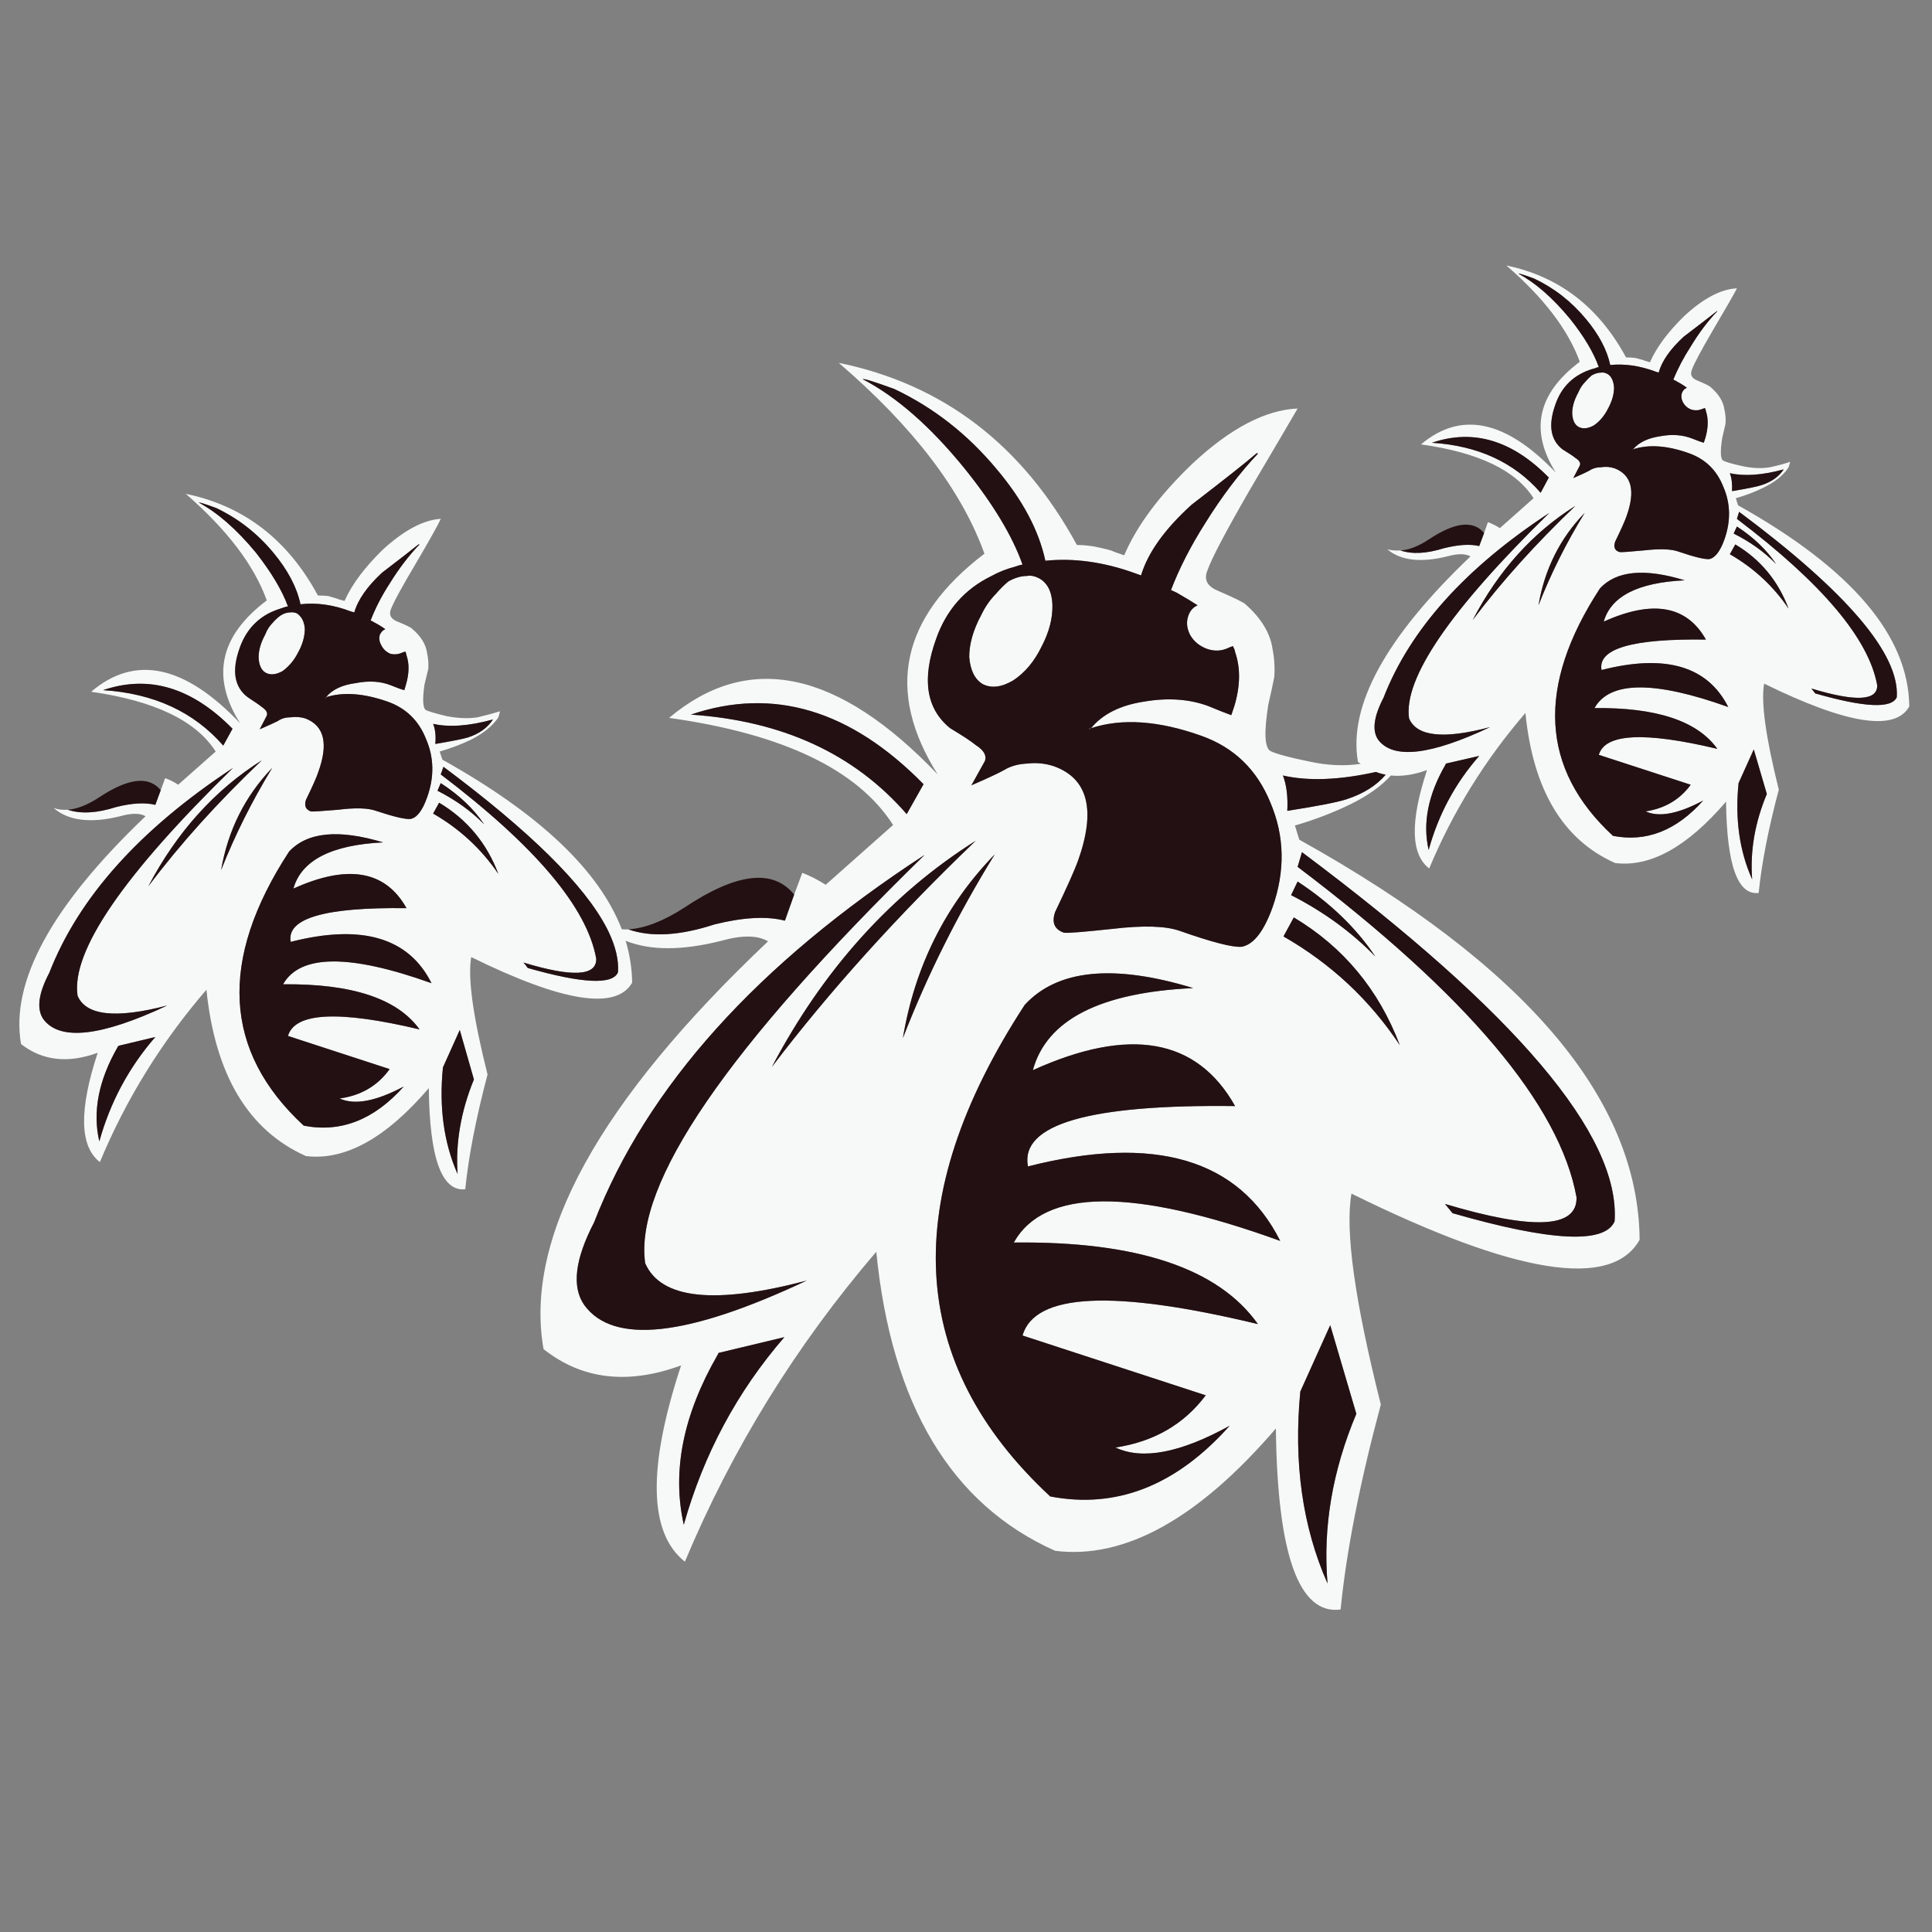<?xml version="1.0" encoding="utf-8"?>
<!-- Generator: Adobe Illustrator 16.0.0, SVG Export Plug-In . SVG Version: 6.00 Build 0)  -->
<!DOCTYPE svg PUBLIC "-//W3C//DTD SVG 1.1//EN" "http://www.w3.org/Graphics/SVG/1.1/DTD/svg11.dtd">
<svg version="1.1" id="Layer_1" xmlns="http://www.w3.org/2000/svg" xmlns:xlink="http://www.w3.org/1999/xlink" x="0px" y="0px"
	 width="300px" height="300px" viewBox="0 0 300 300" enable-background="new 0 0 300 300" xml:space="preserve">
<rect x="0" y="0" width="300" height="300" fill="#808080" stroke="none"/>
<g>
	<path fill-rule="evenodd" clip-rule="evenodd" fill="#F7F9F8" d="M140.792,126.414l2.617-4.643
		c-11.313-11.538-23.359-15.141-36.135-10.806C121.515,111.921,132.686,117.071,140.792,126.414z M138.85,60.394
		c-3.095-1.126-4.728-1.632-4.897-1.52c5.292,2.758,10.581,7.402,15.873,13.93c4.39,5.459,7.372,10.413,8.949,14.858
		c-0.339,0.058-0.732,0.17-1.183,0.338c-1.295,0.338-2.505,0.816-3.629,1.437c-4.166,2.025-7.037,5.29-8.613,9.793
		c-2.251,6.248-1.519,10.863,2.196,13.846c1.969,1.181,3.292,2.053,3.967,2.617c1.238,0.788,1.717,1.604,1.435,2.449l-2.11,3.799
		c2.59-1.126,4.279-1.914,5.065-2.364c1.014-0.619,2.225-0.957,3.631-1.013c1.406-0.17,2.787-0.028,4.137,0.422
		c5.29,1.913,6.528,6.81,3.716,14.688c-0.508,1.408-1.688,4.053-3.547,7.937c-0.563,1.632-0.112,2.703,1.351,3.209
		c0.338,0.112,2.87-0.084,7.598-0.592c4.785-0.562,8.274-0.45,10.47,0.338c4.953,1.744,8.132,2.561,9.54,2.448
		c1.857-0.338,3.461-2.393,4.812-6.164c1.971-5.628,1.858-11.031-0.338-16.209c-2.082-5.122-5.655-8.583-10.721-10.385
		c-6.643-2.363-12.354-2.757-17.14-1.181c1.803-2.197,4.56-3.575,8.274-4.137c3.659-0.62,6.95-0.394,9.877,0.674
		c1.633,0.676,2.843,1.154,3.631,1.436l0.507-1.52c0.9-3.095,0.928-5.854,0.084-8.273c0-0.17-0.112-0.48-0.337-0.93
		c-0.338,0.114-0.619,0.226-0.844,0.338c-1.015,0.45-2.083,0.478-3.209,0.084c-1.183-0.45-2.055-1.181-2.617-2.195
		c-0.506-1.012-0.592-1.999-0.254-2.955c0.282-0.789,0.761-1.323,1.437-1.604c-0.676-0.45-1.746-1.097-3.209-1.941
		c-0.338-0.17-0.647-0.31-0.928-0.422c1.294-3.377,3.066-6.838,5.317-10.385c2.591-4.165,5.319-7.767,8.19-10.806l-0.17-0.085
		c-1.631,1.408-5.008,4.081-10.131,8.021c-4.164,3.771-6.782,7.43-7.851,10.975c-0.338-0.112-0.648-0.224-0.929-0.336
		c-4.841-1.746-9.484-2.393-13.93-1.942c-1.015-4.728-3.547-9.483-7.599-14.268C150.219,67.4,144.928,63.265,138.85,60.394z
		 M92.248,189.817c-2.983,5.741-3.491,10.019-1.52,12.833c4.503,6.19,16.013,4.924,34.53-3.799
		c-14.296,3.771-22.655,2.871-25.075-2.703c-1.745-12.325,12.721-33.46,43.395-63.403
		C117.575,149.687,100.464,168.711,92.248,189.817z M97.565,144.313c3.547,1.238,7.993,0.984,13.34-0.76
		c4.502-1.126,8.161-1.322,10.976-0.592l1.435-4.052l1.266-3.377c1.183,0.45,2.393,1.068,3.631,1.857l10.469-9.287
		c-5.516-8.61-17.111-14.154-34.784-16.631c12.326-10.357,26.228-7.43,41.707,8.78c-8.161-12.946-5.742-24.371,7.26-34.278
		c-3.545-9.849-11.087-19.726-22.625-29.633c16.209,3.321,28.535,12.748,36.978,28.283c0.844,0,1.772,0.084,2.786,0.254
		c1.857,0.394,2.813,0.646,2.871,0.76l1.688,0.59c1.969-4.615,5.516-9.371,10.638-14.268c5.854-5.46,11.285-8.301,16.293-8.527
		c-0.845,1.462-3.291,5.628-7.345,12.496c-3.771,6.528-5.994,10.75-6.67,12.664c-0.563,1.406-0.028,2.447,1.604,3.123
		c2.589,1.126,4.025,1.829,4.306,2.11c2.477,2.195,3.883,4.531,4.221,7.008c0.282,1.462,0.366,2.897,0.254,4.305
		c-0.169,0.9-0.478,2.335-0.928,4.305c-0.677,4.277-0.564,6.67,0.336,7.176c0.902,0.45,2.871,0.984,5.91,1.604
		c2.903,0.645,5.604,0.771,8.106,0.379c-0.147-0.089-0.287-0.188-0.423-0.295c-1.52-8.725,4.306-19.362,17.476-31.914
		c-0.788-0.45-1.998-0.45-3.631,0c-4.107,1.014-7.204,0.648-9.287-1.096c0.62,0.168,1.295,0.224,2.027,0.168
		c1.8,0.62,4.053,0.506,6.754-0.338c2.252-0.563,4.081-0.674,5.487-0.336l0.76-2.026l0.591-1.688
		c0.62,0.224,1.238,0.534,1.858,0.928l5.233-4.644c-2.757-4.333-8.582-7.12-17.476-8.358c6.19-5.234,13.171-3.771,20.937,4.391
		c-4.107-6.53-2.869-12.27,3.716-17.223c-1.801-4.954-5.601-9.935-11.397-14.944c8.162,1.688,14.352,6.446,18.573,14.268
		c0.45,0,0.929,0.028,1.437,0.084c0.9,0.226,1.378,0.366,1.435,0.422l0.844,0.254c1.013-2.307,2.787-4.699,5.319-7.176
		c2.983-2.758,5.712-4.193,8.188-4.305c-0.394,0.788-1.604,2.899-3.631,6.332c-1.912,3.265-3.039,5.375-3.377,6.332
		c-0.28,0.732-0.027,1.266,0.761,1.604c1.351,0.563,2.082,0.929,2.194,1.097c1.238,1.07,1.942,2.223,2.11,3.461
		c0.17,0.732,0.227,1.464,0.17,2.197c-0.111,0.45-0.281,1.181-0.506,2.194c-0.338,2.139-0.282,3.321,0.168,3.545
		c0.45,0.226,1.435,0.506,2.955,0.844c1.576,0.338,3.011,0.394,4.306,0.17c1.294-0.282,2.336-0.564,3.124-0.844l-0.254,0.844
		c-0.731,1.181-1.998,2.223-3.799,3.123c-1.351,0.676-2.814,1.238-4.39,1.688l0.337,1.098c17.617,9.849,26.481,20.262,26.594,31.237
		c-2.194,3.939-9.709,2.757-22.541-3.547c-0.506,2.871,0.254,8.359,2.279,16.463c-1.631,6.135-2.674,11.481-3.123,16.041
		c-3.266,0.394-4.954-4.333-5.066-14.182c-6.021,7.034-11.763,10.215-17.223,9.539c-8.104-3.602-12.748-11.37-13.931-23.301
		c-6.304,7.316-11.285,15.365-14.942,24.146c-2.871-2.195-2.982-7.289-0.338-15.281c-1.998,0.729-3.87,1.011-5.614,0.844
		c-1.448,1.611-3.488,3.074-6.121,4.389c-2.757,1.353-5.684,2.477-8.78,3.377l0.676,2.196c35.064,19.53,52.682,40.242,52.85,62.137
		c-4.39,7.767-19.306,5.376-44.745-7.176c-1.013,5.739,0.506,16.659,4.56,32.756c-3.266,12.157-5.348,22.767-6.248,31.829
		c-6.473,0.845-9.821-8.526-10.047-28.114c-12.044,14.015-23.47,20.347-34.276,18.996c-16.153-7.204-25.412-22.683-27.776-46.435
		c-12.494,14.578-22.401,30.619-29.717,48.123c-5.628-4.446-5.826-14.604-0.59-30.478c-8.274,3.039-15.395,2.194-21.36-2.533
		c-3.039-17.335,8.583-38.441,34.868-63.319c-1.632-0.956-4.053-0.984-7.262-0.084c-6.08,1.54-11.033,1.54-14.858,0
		c0.645,2.146,0.982,4.312,1.014,6.5c-2.477,4.333-10.807,3.011-24.991-3.968c-0.563,3.207,0.282,9.287,2.533,18.235
		c-1.801,6.811-2.955,12.748-3.461,17.813c-3.657,0.395-5.543-4.839-5.656-15.702c-6.642,7.766-13.002,11.285-19.08,10.553
		c-8.951-3.995-14.1-12.607-15.451-25.834c-6.98,8.104-12.496,17.025-16.547,26.763c-3.153-2.421-3.265-8.077-0.338-16.97
		c-4.615,1.688-8.583,1.238-11.903-1.351c-1.689-9.681,4.755-21.472,19.333-35.374c-0.844-0.506-2.168-0.506-3.969,0
		c-4.56,1.126-7.993,0.704-10.299-1.267c0.674,0.226,1.406,0.31,2.195,0.254c2.026,0.674,4.531,0.534,7.514-0.422
		c2.477-0.62,4.501-0.732,6.078-0.338l0.844-2.28l0.676-1.857c0.674,0.226,1.351,0.563,2.026,1.013l5.824-5.15
		c-3.039-4.783-9.483-7.878-19.332-9.287c6.81-5.798,14.521-4.165,23.131,4.897c-4.558-7.204-3.179-13.564,4.137-19.08
		c-1.969-5.459-6.162-10.975-12.58-16.549c9.007,1.858,15.845,7.12,20.516,15.789c0.506,0,1.041,0.028,1.604,0.084
		c1.012,0.282,1.547,0.45,1.604,0.506l0.928,0.254c1.125-2.533,3.095-5.177,5.91-7.936c3.321-3.039,6.332-4.644,9.033-4.812
		c-0.394,0.9-1.717,3.263-3.967,7.09c-2.139,3.603-3.405,5.938-3.799,7.008c-0.282,0.788,0,1.378,0.844,1.773
		c1.519,0.62,2.335,1.014,2.449,1.182c1.406,1.182,2.195,2.477,2.363,3.883c0.17,0.788,0.226,1.576,0.17,2.364
		c-0.114,0.506-0.31,1.323-0.592,2.449c-0.338,2.363-0.252,3.686,0.254,3.967c0.506,0.226,1.576,0.535,3.207,0.929
		c1.802,0.338,3.405,0.394,4.813,0.169c1.407-0.338,2.561-0.648,3.461-0.93l-0.254,0.93c-0.844,1.294-2.251,2.447-4.221,3.461
		c-1.519,0.732-3.151,1.351-4.896,1.856l0.422,1.267c15.023,8.381,24.31,17.162,27.86,26.342
		C96.878,144.326,97.216,144.326,97.565,144.313z M239.232,76.519l1.267-2.365c-5.686-5.796-11.736-7.598-18.152-5.402
		C229.495,69.202,235.123,71.791,239.232,76.519z M34.668,115.776l1.437-2.617c-6.304-6.416-13.002-8.415-20.094-5.994
		C23.891,107.672,30.109,110.542,34.668,115.776z M162.489,90.787c0.563,0.732,0.872,1.773,0.928,3.123
		c0.057,2.083-0.506,4.25-1.688,6.502c-1.124,2.307-2.589,4.051-4.389,5.234c-1.801,1.07-3.377,1.266-4.729,0.59
		c-1.238-0.73-1.942-2.139-2.11-4.221c0-2.025,0.618-4.193,1.856-6.5c0.619-1.294,1.379-2.393,2.279-3.293
		c0.62-0.732,1.267-1.378,1.942-1.94c1.013-0.564,1.971-0.844,2.871-0.844c0.563-0.114,1.183,0,1.856,0.336
		C161.757,89.999,162.151,90.336,162.489,90.787z M214.833,108.346c-1.521,2.927-1.801,5.094-0.845,6.502
		c2.308,3.095,8.104,2.449,17.392-1.942c-7.204,1.914-11.397,1.464-12.58-1.351c-0.9-6.192,6.36-16.829,21.783-31.914
		C227.524,88.198,218.942,97.765,214.833,108.346z M213.65,119.871c-5.695,1.262-10.507,1.445-14.437,0.549
		c0.563,1.462,0.788,3.293,0.677,5.488c4.671-0.732,7.71-1.323,9.116-1.773c2.663-0.855,4.717-2.137,6.164-3.842
		C214.648,120.199,214.142,120.057,213.65,119.871z M65.146,84.539h-0.168c-0.9,0.732-2.787,2.195-5.656,4.39
		c-2.309,2.138-3.743,4.193-4.307,6.164c-0.224-0.056-0.422-0.112-0.59-0.168c-2.645-1.014-5.233-1.38-7.766-1.098
		c-0.564-2.645-1.971-5.319-4.222-8.021c-2.477-2.983-5.432-5.291-8.864-6.922c-1.689-0.62-2.591-0.902-2.703-0.844
		c2.927,1.575,5.881,4.164,8.864,7.766c2.421,3.095,4.082,5.882,4.981,8.359c-0.168,0-0.394,0.056-0.676,0.168
		c-0.73,0.226-1.407,0.478-2.025,0.76c-2.309,1.126-3.913,2.983-4.813,5.572c-1.238,3.489-0.816,6.022,1.267,7.598
		c1.126,0.732,1.858,1.238,2.195,1.521c0.676,0.45,0.93,0.9,0.76,1.35l-1.097,2.111c1.406-0.618,2.335-1.041,2.785-1.267
		c0.564-0.394,1.21-0.59,1.942-0.59c0.844-0.114,1.632-0.058,2.363,0.168c2.927,1.126,3.603,3.883,2.026,8.274
		c-0.224,0.73-0.872,2.195-1.94,4.389c-0.282,0.9-0.028,1.493,0.758,1.773c0.17,0.056,1.576-0.028,4.221-0.252
		c2.703-0.338,4.671-0.282,5.91,0.168c2.703,0.9,4.476,1.322,5.32,1.266c1.012-0.168,1.885-1.294,2.617-3.377
		c1.126-3.151,1.07-6.164-0.168-9.033c-1.126-2.871-3.125-4.813-5.994-5.826c-3.715-1.294-6.896-1.521-9.541-0.676
		c0.956-1.182,2.504-1.913,4.643-2.195c2.027-0.394,3.827-0.282,5.404,0.338c0.957,0.394,1.661,0.646,2.11,0.76l0.252-0.844
		c0.508-1.746,0.536-3.265,0.086-4.559c0-0.112-0.058-0.31-0.17-0.592c-0.168,0.058-0.338,0.114-0.506,0.17
		c-0.618,0.28-1.238,0.338-1.856,0.168c-0.62-0.28-1.07-0.703-1.353-1.267c-0.336-0.562-0.422-1.125-0.252-1.688
		c0.224-0.45,0.506-0.732,0.844-0.844c-0.338-0.28-0.928-0.646-1.772-1.097c-0.17-0.114-0.338-0.198-0.508-0.254
		c0.732-1.914,1.717-3.827,2.955-5.741C61.967,88.254,63.515,86.228,65.146,84.539z M41.254,104.463
		c-0.676-0.394-1.042-1.182-1.098-2.363c0-1.126,0.338-2.309,1.014-3.547c0.28-0.732,0.674-1.351,1.181-1.856
		c0.394-0.45,0.788-0.816,1.182-1.098c0.506-0.338,1.014-0.506,1.521-0.506c0.338-0.056,0.702,0,1.096,0.168
		c0.226,0.17,0.422,0.366,0.592,0.592c0.338,0.45,0.534,1.04,0.59,1.772c0,1.182-0.338,2.393-1.013,3.631
		c-0.62,1.238-1.436,2.223-2.449,2.955C42.859,104.773,41.986,104.857,41.254,104.463z M76.543,111.723
		c-3.713,1.014-6.81,1.239-9.287,0.676c0.338,0.844,0.45,1.885,0.338,3.123c2.645-0.45,4.333-0.787,5.065-1.012
		C74.405,113.948,75.699,113.018,76.543,111.723z M68.439,120.251c14.69,11.144,22.739,20.685,24.145,28.619
		c0.058,2.703-3.713,2.899-11.312,0.592c0.224,0.225,0.45,0.506,0.674,0.844c8.499,2.421,13.17,2.646,14.014,0.674
		c0.13-1.903-0.362-4.013-1.477-6.332c-0.094-0.196-0.193-0.393-0.295-0.59c-3.469-6.66-11.912-14.991-25.328-24.99L68.439,120.251z
		 M67.933,122.784c2.871,1.463,5.292,3.208,7.26,5.234c-1.632-2.42-3.883-4.559-6.754-6.416L67.933,122.784z M67.256,126.33
		c4.109,2.365,7.486,5.488,10.131,9.371c-1.801-4.784-4.868-8.471-9.201-11.06L67.256,126.33z M68.777,165.756
		c-0.618,6.191,0.14,11.707,2.279,16.549c-0.336-4.842,0.508-9.737,2.533-14.69l-2.195-7.683L68.777,165.756z M59.49,130.805
		c-6.922-2.083-11.792-1.604-14.606,1.435c-10.976,16.829-10.215,31.012,2.28,42.551c5.74,1.125,10.919-0.9,15.535-6.079
		c-4.335,2.309-7.656,2.927-9.963,1.858c3.321-0.45,5.91-1.971,7.767-4.56l-15.787-5.149c1.07-3.659,7.88-3.997,20.431-1.015
		c-3.433-4.783-10.496-7.118-21.19-7.006c2.645-4.672,10.329-4.728,23.049-0.17c-3.547-7.091-10.835-9.229-21.867-6.416
		c-0.676-3.658,5.319-5.404,17.983-5.234c-3.265-5.854-9.119-6.866-17.562-3.039C46.798,133.59,51.441,131.199,59.49,130.805z
		 M18.29,162.549c-2.983,5.178-3.939,10.074-2.869,14.69c1.688-6.08,4.586-11.483,8.695-16.211l-5.656,1.351
		C18.348,162.437,18.29,162.492,18.29,162.549z M25.974,156.133c-7.992,2.082-12.636,1.574-13.93-1.521
		c-1.014-6.866,7.035-18.658,24.146-35.375c-14.464,9.513-23.977,20.122-28.537,31.83c-1.688,3.207-1.999,5.6-0.928,7.176
		C9.257,161.676,15.673,160.972,25.974,156.133z M199.298,145.41c7.374,4.221,13.396,9.85,18.067,16.885
		c-3.265-8.611-8.752-15.225-16.463-19.84L199.298,145.41z M213.566,148.534c-2.982-4.447-7.008-8.331-12.073-11.651l-1.013,2.111
		C205.546,141.582,209.907,144.763,213.566,148.534z M201.493,134.604c26.285,19.868,40.722,36.977,43.311,51.33
		c0.112,4.785-6.697,5.122-20.43,1.015c0.336,0.394,0.73,0.872,1.181,1.435c15.254,4.389,23.639,4.812,25.159,1.266
		c0.9-13.34-15.281-32.447-48.545-57.325L201.493,134.604z M159.112,156.047c-19.644,30.169-18.32,55.608,3.967,76.321
		c10.301,1.97,19.588-1.689,27.86-10.976c-7.654,4.221-13.563,5.348-17.729,3.377c5.967-0.9,10.639-3.602,14.016-8.104
		l-28.452-9.287c1.914-6.586,14.1-7.176,36.557-1.772c-6.136-8.668-18.771-12.89-37.907-12.664
		c4.728-8.442,18.518-8.526,41.368-0.254c-6.416-12.72-19.474-16.575-39.174-11.565c-1.238-6.529,9.484-9.653,32.166-9.371
		c-5.91-10.525-16.377-12.384-31.405-5.573c2.139-7.822,10.44-12.072,24.905-12.748
		C172.902,149.659,164.178,150.531,159.112,156.047z M111.58,210.079c-0.056,0.113-0.112,0.226-0.168,0.338
		c-5.348,9.287-7.092,18.067-5.234,26.342c3.095-10.976,8.301-20.685,15.619-29.127L111.58,210.079z M210.611,219.536l-4.053-13.763
		l-4.644,10.301c-1.068,11.088,0.338,21.021,4.222,29.802C205.406,237.153,206.896,228.372,210.611,219.536z M119.854,165.672
		c8.949-11.764,19.502-23.47,31.66-35.121C138.4,138.825,127.847,150.531,119.854,165.672z M140.2,161.198
		c3.771-9.737,8.527-19.25,14.269-28.537C146.814,140.542,142.059,150.053,140.2,161.198z M23.019,137.643
		c4.952-6.586,10.833-13.114,17.644-19.588C33.346,122.67,27.464,129.2,23.019,137.643z M34.331,135.11
		c2.139-5.404,4.785-10.695,7.937-15.873C38.045,123.628,35.401,128.918,34.331,135.11z M266.671,48.32h-0.085
		c-0.844,0.676-2.561,1.999-5.15,3.969c-2.083,1.913-3.378,3.771-3.884,5.572c-0.168-0.056-0.338-0.112-0.506-0.17
		c-2.421-0.9-4.756-1.238-7.008-1.012c-0.507-2.365-1.773-4.756-3.8-7.176c-2.251-2.701-4.924-4.784-8.021-6.248
		c-1.519-0.562-2.335-0.816-2.446-0.76c2.645,1.408,5.317,3.743,8.02,7.008c2.195,2.759,3.686,5.262,4.474,7.514
		c-0.168,0-0.365,0.056-0.59,0.168c-0.676,0.17-1.295,0.395-1.858,0.676c-2.083,1.013-3.518,2.673-4.306,4.981
		c-1.124,3.151-0.76,5.459,1.099,6.922c1.013,0.618,1.688,1.07,2.026,1.351c0.618,0.394,0.845,0.788,0.675,1.182l-1.013,1.942
		c1.294-0.564,2.139-0.958,2.532-1.182c0.507-0.338,1.097-0.506,1.773-0.506c0.731-0.114,1.435-0.058,2.11,0.168
		c2.645,1.013,3.265,3.489,1.856,7.43c-0.225,0.674-0.816,1.997-1.772,3.967c-0.28,0.844-0.056,1.379,0.676,1.604
		c0.168,0.056,1.435-0.028,3.8-0.254c2.42-0.28,4.192-0.224,5.317,0.17c2.477,0.844,4.081,1.238,4.813,1.181
		c0.9-0.168,1.688-1.181,2.362-3.039c1.015-2.871,0.958-5.6-0.168-8.188c-1.013-2.589-2.814-4.333-5.403-5.235
		c-3.321-1.181-6.19-1.378-8.61-0.59c0.899-1.07,2.307-1.745,4.221-2.027c1.801-0.338,3.434-0.224,4.896,0.338
		c0.845,0.338,1.465,0.562,1.858,0.676l0.253-0.76c0.45-1.576,0.479-2.955,0.085-4.137c0-0.112-0.058-0.282-0.17-0.506
		c-0.168,0.056-0.31,0.112-0.422,0.168c-0.563,0.226-1.124,0.254-1.688,0.084c-0.563-0.224-0.984-0.59-1.267-1.096
		c-0.28-0.506-0.338-1.014-0.168-1.521c0.168-0.394,0.422-0.646,0.761-0.76c-0.339-0.28-0.873-0.618-1.604-1.012
		c-0.17-0.112-0.338-0.196-0.507-0.254c0.675-1.688,1.575-3.405,2.701-5.15C263.828,51.669,265.206,49.84,266.671,48.32z
		 M273.509,75.336c1.576-0.506,2.729-1.323,3.461-2.449c-3.321,0.902-6.106,1.098-8.358,0.592c0.282,0.732,0.394,1.661,0.338,2.785
		C271.313,75.871,272.833,75.562,273.509,75.336z M269.203,82.851c2.589,1.294,4.783,2.871,6.584,4.728
		c-1.462-2.195-3.489-4.137-6.078-5.826L269.203,82.851z M269.709,80.572c13.227,10.017,20.488,18.629,21.783,25.834
		c0.056,2.42-3.35,2.588-10.217,0.506c0.17,0.226,0.366,0.479,0.592,0.76c7.654,2.195,11.876,2.391,12.664,0.59
		c0.45-6.698-7.711-16.293-24.483-28.789L269.709,80.572z M248.604,57.861c0.281-0.056,0.59,0,0.928,0.168
		c0.227,0.112,0.422,0.282,0.592,0.506c0.28,0.394,0.45,0.93,0.507,1.604c0,1.07-0.311,2.167-0.929,3.293
		c-0.563,1.126-1.294,1.999-2.196,2.617c-0.9,0.506-1.688,0.592-2.363,0.254c-0.62-0.338-0.956-1.042-1.014-2.11
		c0-1.014,0.31-2.083,0.93-3.209c0.28-0.674,0.646-1.238,1.097-1.688c0.338-0.394,0.676-0.732,1.015-1.012
		C247.675,58.001,248.153,57.861,248.604,57.861z M224.542,118.563c-0.057,0.056-0.084,0.112-0.084,0.168
		c-2.703,4.671-3.575,9.09-2.617,13.254c1.519-5.516,4.136-10.383,7.851-14.604L224.542,118.563z M277.729,94.502
		c-1.632-4.335-4.389-7.656-8.274-9.963l-0.844,1.52C272.326,88.198,275.365,91.011,277.729,94.502z M255.525,125.992
		c2.982-0.45,5.319-1.829,7.008-4.137l-14.269-4.644c0.957-3.319,7.093-3.629,18.406-0.928c-3.097-4.333-9.457-6.444-19.08-6.332
		c2.362-4.221,9.287-4.277,20.769-0.168c-3.209-6.36-9.766-8.274-19.672-5.742c-0.619-3.321,4.785-4.896,16.21-4.728
		c-2.982-5.292-8.274-6.22-15.872-2.787c1.126-3.939,5.319-6.078,12.579-6.416c-6.247-1.913-10.637-1.491-13.17,1.266
		c-9.906,15.197-9.23,28.002,2.025,38.414c5.179,1.014,9.851-0.816,14.016-5.487C260.591,126.386,257.608,126.948,255.525,125.992z
		 M272.326,116.367l-2.362,5.235c-0.564,5.572,0.14,10.553,2.11,14.943c-0.338-4.39,0.422-8.809,2.278-13.254L272.326,116.367z
		 M244.636,78.545c-6.642,4.166-11.961,10.075-15.957,17.729C233.181,90.309,238.5,84.399,244.636,78.545z M246.07,79.642
		c-3.827,3.941-6.22,8.725-7.176,14.353C240.809,89.098,243.199,84.313,246.07,79.642z"/>
	<path fill-rule="evenodd" clip-rule="evenodd" fill="#231012" d="M138.85,60.394c6.078,2.871,11.369,7.006,15.873,12.41
		c4.052,4.785,6.584,9.541,7.599,14.268c4.445-0.45,9.089,0.196,13.93,1.942c0.28,0.112,0.591,0.224,0.929,0.336
		c1.068-3.545,3.687-7.204,7.851-10.975c5.123-3.939,8.5-6.612,10.131-8.021l0.17,0.085c-2.871,3.039-5.6,6.641-8.19,10.806
		c-2.251,3.547-4.023,7.008-5.317,10.385c0.28,0.112,0.59,0.252,0.928,0.422c1.463,0.844,2.533,1.491,3.209,1.941
		c-0.676,0.282-1.154,0.816-1.437,1.604c-0.338,0.956-0.252,1.942,0.254,2.955c0.563,1.014,1.435,1.745,2.617,2.195
		c1.126,0.394,2.194,0.366,3.209-0.084c0.225-0.112,0.506-0.225,0.844-0.338c0.225,0.45,0.337,0.76,0.337,0.93
		c0.844,2.419,0.816,5.178-0.084,8.273l-0.507,1.52c-0.788-0.282-1.998-0.76-3.631-1.436c-2.927-1.068-6.218-1.294-9.877-0.674
		c-3.715,0.562-6.472,1.94-8.274,4.137c4.785-1.577,10.497-1.183,17.14,1.181c5.065,1.802,8.639,5.263,10.721,10.385
		c2.196,5.178,2.309,10.581,0.338,16.209c-1.351,3.771-2.954,5.826-4.812,6.164c-1.408,0.112-4.587-0.704-9.54-2.448
		c-2.195-0.789-5.685-0.9-10.47-0.338c-4.728,0.508-7.26,0.704-7.598,0.592c-1.463-0.506-1.913-1.577-1.351-3.209
		c1.858-3.883,3.039-6.528,3.547-7.937c2.813-7.878,1.574-12.776-3.716-14.688c-1.35-0.45-2.73-0.592-4.137-0.422
		c-1.406,0.056-2.617,0.394-3.631,1.013c-0.786,0.45-2.476,1.238-5.065,2.364l2.11-3.799c0.282-0.844-0.196-1.661-1.435-2.449
		c-0.676-0.564-1.999-1.436-3.967-2.617c-3.715-2.983-4.447-7.599-2.196-13.846c1.576-4.503,4.447-7.768,8.613-9.793
		c1.124-0.62,2.334-1.098,3.629-1.437c0.45-0.168,0.844-0.28,1.183-0.338c-1.577-4.445-4.56-9.399-8.949-14.858
		c-5.292-6.528-10.581-11.172-15.873-13.93C134.123,58.761,135.755,59.268,138.85,60.394z M140.792,126.414
		c-8.106-9.343-19.278-14.492-33.518-15.449c12.776-4.335,24.821-0.732,36.135,10.806L140.792,126.414z M217.45,85.467
		c1.294-0.056,2.758-0.618,4.391-1.688c4.052-2.701,6.922-3.039,8.61-1.012l-0.76,2.026c-1.406-0.338-3.235-0.226-5.487,0.336
		C221.503,85.974,219.25,86.087,217.45,85.467z M239.232,76.519c-4.109-4.728-9.737-7.316-16.886-7.767
		c6.416-2.196,12.467-0.394,18.152,5.402L239.232,76.519z M10.523,125.739c1.462-0.114,3.095-0.76,4.897-1.942
		c4.502-2.983,7.683-3.349,9.539-1.098l-0.844,2.28c-1.576-0.394-3.601-0.282-6.078,0.338
		C15.055,126.273,12.55,126.414,10.523,125.739z M34.668,115.776c-4.559-5.234-10.777-8.104-18.658-8.611
		c7.092-2.42,13.79-0.422,20.094,5.994L34.668,115.776z M97.565,144.313c2.589-0.17,5.488-1.294,8.697-3.377
		c8.104-5.404,13.788-6.08,17.053-2.027l-1.435,4.052c-2.815-0.73-6.474-0.534-10.976,0.592
		C105.558,145.297,101.112,145.551,97.565,144.313z M92.248,189.817c8.217-21.106,25.328-40.13,51.33-57.072
		c-30.674,29.943-45.14,51.078-43.395,63.403c2.42,5.574,10.779,6.474,25.075,2.703c-18.518,8.723-30.027,9.989-34.53,3.799
		C88.757,199.836,89.265,195.559,92.248,189.817z M162.489,90.787c-0.338-0.45-0.732-0.788-1.183-1.014
		c-0.674-0.336-1.294-0.45-1.856-0.336c-0.9,0-1.858,0.28-2.871,0.844c-0.676,0.562-1.322,1.208-1.942,1.94
		c-0.9,0.9-1.66,1.999-2.279,3.293c-1.238,2.307-1.856,4.476-1.856,6.5c0.168,2.083,0.872,3.491,2.11,4.221
		c1.352,0.676,2.928,0.479,4.729-0.59c1.8-1.183,3.265-2.927,4.389-5.234c1.183-2.252,1.745-4.419,1.688-6.502
		C163.361,92.56,163.052,91.519,162.489,90.787z M169.411,113.076c-0.168,0-0.28,0.028-0.336,0.084l0.168,0.084
		C169.243,113.188,169.299,113.131,169.411,113.076z M214.833,108.346c4.109-10.581,12.691-20.148,25.75-28.705
		c-15.423,15.084-22.684,25.722-21.783,31.914c1.183,2.815,5.376,3.265,12.58,1.351c-9.287,4.391-15.084,5.038-17.392,1.942
		C213.032,113.44,213.313,111.273,214.833,108.346z M213.65,119.871c0.491,0.187,0.998,0.328,1.521,0.422
		c-1.447,1.705-3.501,2.986-6.164,3.842c-1.406,0.45-4.445,1.041-9.116,1.773c0.111-2.195-0.114-4.025-0.677-5.488
		C203.144,121.315,207.955,121.132,213.65,119.871z M65.146,84.539c-1.631,1.688-3.179,3.715-4.644,6.078
		c-1.238,1.914-2.223,3.827-2.955,5.741c0.17,0.056,0.338,0.14,0.508,0.254c0.844,0.45,1.435,0.816,1.772,1.097
		c-0.338,0.112-0.62,0.394-0.844,0.844c-0.17,0.564-0.084,1.126,0.252,1.688c0.282,0.564,0.732,0.986,1.353,1.267
		c0.618,0.17,1.238,0.112,1.856-0.168c0.168-0.056,0.338-0.112,0.506-0.17c0.112,0.282,0.17,0.48,0.17,0.592
		c0.45,1.294,0.422,2.813-0.086,4.559l-0.252,0.844c-0.45-0.114-1.154-0.366-2.11-0.76c-1.577-0.62-3.377-0.732-5.404-0.338
		c-2.139,0.282-3.687,1.013-4.643,2.195c2.645-0.844,5.826-0.618,9.541,0.676c2.869,1.012,4.868,2.955,5.994,5.826
		c1.238,2.869,1.294,5.881,0.168,9.033c-0.732,2.083-1.604,3.209-2.617,3.377c-0.844,0.056-2.617-0.366-5.32-1.266
		c-1.238-0.45-3.207-0.506-5.91-0.168c-2.645,0.224-4.051,0.309-4.221,0.252c-0.787-0.28-1.041-0.873-0.758-1.773
		c1.068-2.194,1.716-3.659,1.94-4.389c1.577-4.391,0.9-7.148-2.026-8.274c-0.73-0.226-1.519-0.282-2.363-0.168
		c-0.732,0-1.378,0.196-1.942,0.59c-0.45,0.226-1.379,0.648-2.785,1.267l1.097-2.111c0.169-0.45-0.084-0.9-0.76-1.35
		c-0.336-0.282-1.069-0.789-2.195-1.521c-2.083-1.576-2.505-4.109-1.267-7.598c0.9-2.589,2.505-4.446,4.813-5.572
		c0.618-0.282,1.294-0.534,2.025-0.76c0.282-0.112,0.508-0.168,0.676-0.168c-0.9-2.477-2.561-5.264-4.981-8.359
		c-2.983-3.603-5.938-6.191-8.864-7.766c0.112-0.058,1.014,0.224,2.703,0.844c3.433,1.631,6.388,3.939,8.864,6.922
		c2.251,2.701,3.658,5.375,4.222,8.021c2.533-0.282,5.122,0.084,7.766,1.098c0.168,0.056,0.366,0.112,0.59,0.168
		c0.564-1.971,1.999-4.025,4.307-6.164c2.869-2.195,4.755-3.658,5.656-4.39H65.146z M41.254,104.463
		c0.732,0.395,1.604,0.31,2.617-0.252c1.013-0.732,1.829-1.717,2.449-2.955c0.674-1.238,1.013-2.449,1.013-3.631
		c-0.056-0.732-0.252-1.322-0.59-1.772c-0.17-0.226-0.366-0.422-0.592-0.592c-0.394-0.168-0.758-0.224-1.096-0.168
		c-0.506,0-1.014,0.168-1.521,0.506c-0.394,0.282-0.788,0.648-1.182,1.098c-0.506,0.506-0.9,1.125-1.181,1.856
		c-0.676,1.238-1.014,2.421-1.014,3.547C40.212,103.281,40.578,104.069,41.254,104.463z M50.625,108.262
		c-0.056,0-0.112,0.056-0.168,0.17h0.084L50.625,108.262z M18.29,162.549c0-0.057,0.058-0.112,0.17-0.17l5.656-1.351
		c-4.109,4.728-7.006,10.131-8.695,16.211C14.351,172.623,15.307,167.727,18.29,162.549z M59.49,130.805
		c-8.049,0.394-12.692,2.785-13.931,7.176c8.443-3.827,14.296-2.815,17.562,3.039c-12.664-0.17-18.66,1.576-17.983,5.234
		c11.031-2.813,18.32-0.675,21.867,6.416c-12.72-4.558-20.404-4.502-23.049,0.17c10.695-0.112,17.757,2.223,21.19,7.006
		c-12.55-2.982-19.36-2.645-20.431,1.015l15.787,5.149c-1.857,2.589-4.445,4.109-7.767,4.56c2.307,1.068,5.628,0.45,9.963-1.858
		c-4.615,5.179-9.794,7.204-15.535,6.079c-12.496-11.539-13.256-25.722-2.28-42.551C47.698,129.2,52.568,128.722,59.49,130.805z
		 M68.777,165.756l2.617-5.824l2.195,7.683c-2.025,4.953-2.869,9.849-2.533,14.69C68.917,177.463,68.159,171.947,68.777,165.756z
		 M67.256,126.33l0.93-1.688c4.333,2.589,7.4,6.276,9.201,11.06C74.743,131.817,71.366,128.694,67.256,126.33z M67.933,122.784
		l0.506-1.182c2.871,1.857,5.122,3.996,6.754,6.416C73.224,125.992,70.803,124.247,67.933,122.784z M68.439,120.251l0.422-1.182
		c13.416,9.999,21.858,18.33,25.328,24.99c0.103,0.198,0.201,0.394,0.295,0.59c1.115,2.318,1.607,4.429,1.477,6.332
		c-0.844,1.971-5.516,1.747-14.014-0.674c-0.224-0.338-0.45-0.62-0.674-0.844c7.598,2.307,11.369,2.111,11.312-0.592
		C91.178,140.936,83.129,131.395,68.439,120.251z M76.543,111.723c-0.844,1.294-2.139,2.225-3.883,2.787
		c-0.732,0.226-2.421,0.562-5.065,1.012c0.112-1.238,0-2.279-0.338-3.123C69.733,112.962,72.83,112.737,76.543,111.723z
		 M25.974,156.133c-10.301,4.839-16.717,5.543-19.25,2.11c-1.07-1.576-0.76-3.969,0.928-7.176
		c4.56-11.708,14.072-22.317,28.537-31.83c-17.111,16.717-25.16,28.509-24.146,35.375C13.338,157.707,17.981,158.215,25.974,156.133
		z M159.112,156.047c5.065-5.516,13.79-6.388,26.172-2.617c-14.465,0.676-22.767,4.926-24.905,12.748
		c15.028-6.811,25.495-4.952,31.405,5.573c-22.682-0.282-33.404,2.842-32.166,9.371c19.7-5.01,32.758-1.154,39.174,11.565
		c-22.851-8.272-36.641-8.188-41.368,0.254c19.136-0.226,31.771,3.996,37.907,12.664c-22.457-5.403-34.643-4.813-36.557,1.772
		l28.452,9.287c-3.377,4.503-8.049,7.204-14.016,8.104c4.165,1.971,10.074,0.844,17.729-3.377
		c-8.272,9.286-17.56,12.945-27.86,10.976C140.792,211.655,139.468,186.216,159.112,156.047z M201.493,134.604l0.676-2.281
		c33.264,24.878,49.445,43.985,48.545,57.325c-1.521,3.546-9.905,3.123-25.159-1.266c-0.45-0.563-0.845-1.041-1.181-1.435
		c13.732,4.107,20.542,3.771,20.43-1.015C242.215,171.581,227.778,154.472,201.493,134.604z M213.566,148.534
		c-3.659-3.771-8.021-6.952-13.086-9.541l1.013-2.111C206.559,140.204,210.584,144.087,213.566,148.534z M199.298,145.41
		l1.604-2.955c7.711,4.615,13.198,11.229,16.463,19.84C212.694,155.26,206.672,149.631,199.298,145.41z M34.331,135.11
		c1.07-6.192,3.715-11.482,7.937-15.873C39.116,124.415,36.469,129.707,34.331,135.11z M23.019,137.643
		c4.445-8.443,10.327-14.973,17.644-19.588C33.853,124.529,27.971,131.057,23.019,137.643z M140.2,161.198
		c1.858-11.146,6.614-20.656,14.269-28.537C148.727,141.948,143.972,151.461,140.2,161.198z M119.854,165.672
		c7.993-15.141,18.546-26.847,31.66-35.121C139.356,142.202,128.803,153.908,119.854,165.672z M210.611,219.536
		c-3.715,8.836-5.205,17.617-4.475,26.34c-3.884-8.781-5.29-18.714-4.222-29.802l4.644-10.301L210.611,219.536z M111.58,210.079
		l10.217-2.447c-7.318,8.442-12.524,18.151-15.619,29.127c-1.858-8.274-0.114-17.055,5.234-26.342
		C111.468,210.305,111.524,210.192,111.58,210.079z M266.671,48.32c-1.465,1.52-2.843,3.349-4.138,5.487
		c-1.126,1.745-2.026,3.461-2.701,5.15c0.169,0.058,0.337,0.142,0.507,0.254c0.731,0.394,1.266,0.732,1.604,1.012
		c-0.339,0.114-0.593,0.366-0.761,0.76c-0.17,0.506-0.112,1.014,0.168,1.521c0.282,0.506,0.704,0.872,1.267,1.096
		c0.564,0.17,1.126,0.142,1.688-0.084c0.112-0.056,0.254-0.112,0.422-0.168c0.112,0.224,0.17,0.394,0.17,0.506
		c0.395,1.182,0.365,2.561-0.085,4.137l-0.253,0.76c-0.394-0.114-1.014-0.338-1.858-0.676c-1.462-0.563-3.095-0.676-4.896-0.338
		c-1.914,0.282-3.321,0.957-4.221,2.027c2.42-0.788,5.289-0.59,8.61,0.59c2.589,0.902,4.391,2.646,5.403,5.235
		c1.126,2.589,1.183,5.318,0.168,8.188c-0.674,1.858-1.462,2.871-2.362,3.039c-0.732,0.058-2.337-0.336-4.813-1.181
		c-1.125-0.394-2.897-0.45-5.317-0.17c-2.365,0.226-3.632,0.31-3.8,0.254c-0.731-0.226-0.956-0.76-0.676-1.604
		c0.956-1.97,1.548-3.293,1.772-3.967c1.408-3.941,0.788-6.417-1.856-7.43c-0.676-0.226-1.379-0.282-2.11-0.168
		c-0.677,0-1.267,0.168-1.773,0.506c-0.394,0.224-1.238,0.618-2.532,1.182l1.013-1.942c0.17-0.394-0.057-0.788-0.675-1.182
		c-0.338-0.281-1.014-0.732-2.026-1.351c-1.858-1.463-2.223-3.771-1.099-6.922c0.788-2.309,2.223-3.969,4.306-4.981
		c0.563-0.282,1.183-0.506,1.858-0.676c0.225-0.112,0.422-0.168,0.59-0.168c-0.788-2.252-2.278-4.755-4.474-7.514
		c-2.702-3.265-5.375-5.6-8.02-7.008c0.111-0.056,0.928,0.198,2.446,0.76c3.097,1.464,5.77,3.547,8.021,6.248
		c2.026,2.42,3.293,4.812,3.8,7.176c2.252-0.226,4.587,0.112,7.008,1.012c0.168,0.058,0.338,0.114,0.506,0.17
		c0.506-1.801,1.801-3.659,3.884-5.572c2.59-1.97,4.307-3.293,5.15-3.969H266.671z M253.585,69.765c-0.057,0-0.112,0.028-0.17,0.084
		h0.085L253.585,69.765z M248.604,57.861c-0.45,0-0.929,0.14-1.435,0.422c-0.339,0.28-0.677,0.618-1.015,1.012
		c-0.45,0.45-0.816,1.014-1.097,1.688c-0.62,1.126-0.93,2.195-0.93,3.209c0.058,1.068,0.394,1.772,1.014,2.11
		c0.675,0.338,1.463,0.252,2.363-0.254c0.902-0.618,1.633-1.49,2.196-2.617c0.618-1.126,0.929-2.223,0.929-3.293
		c-0.057-0.674-0.227-1.21-0.507-1.604c-0.17-0.224-0.365-0.394-0.592-0.506C249.193,57.861,248.885,57.805,248.604,57.861z
		 M269.709,80.572l0.339-1.098c16.772,12.496,24.934,22.091,24.483,28.789c-0.788,1.801-5.01,1.604-12.664-0.59
		c-0.226-0.282-0.422-0.534-0.592-0.76c6.867,2.083,10.272,1.915,10.217-0.506C290.197,99.201,282.936,90.589,269.709,80.572z
		 M269.203,82.851l0.506-1.098c2.589,1.688,4.616,3.631,6.078,5.826C273.986,85.721,271.792,84.145,269.203,82.851z M273.509,75.336
		c-0.676,0.226-2.195,0.534-4.56,0.928c0.056-1.125-0.056-2.053-0.338-2.785c2.252,0.506,5.037,0.31,8.358-0.592
		C276.237,74.014,275.085,74.83,273.509,75.336z M246.07,79.642c-2.871,4.671-5.262,9.457-7.176,14.353
		C239.851,88.366,242.243,83.583,246.07,79.642z M244.636,78.545c-6.136,5.854-11.455,11.764-15.957,17.729
		C232.675,88.62,237.994,82.71,244.636,78.545z M272.326,116.367l2.026,6.924c-1.856,4.446-2.616,8.865-2.278,13.254
		c-1.971-4.39-2.675-9.371-2.11-14.943L272.326,116.367z M255.525,125.992c2.083,0.956,5.065,0.394,8.95-1.688
		c-4.165,4.671-8.837,6.501-14.016,5.487c-11.256-10.411-11.932-23.217-2.025-38.414c2.533-2.757,6.923-3.179,13.17-1.266
		c-7.26,0.338-11.453,2.477-12.579,6.416c7.598-3.433,12.89-2.505,15.872,2.787c-11.425-0.168-16.829,1.407-16.21,4.728
		c9.906-2.533,16.463-0.618,19.672,5.742c-11.481-4.109-18.406-4.053-20.769,0.168c9.623-0.112,15.983,1.999,19.08,6.332
		c-11.313-2.701-17.449-2.391-18.406,0.928l14.269,4.644C260.845,124.163,258.508,125.542,255.525,125.992z M277.729,94.502
		c-2.364-3.491-5.403-6.304-9.118-8.443l0.844-1.52C273.341,86.846,276.098,90.167,277.729,94.502z M224.542,118.563l5.149-1.182
		c-3.715,4.221-6.332,9.089-7.851,14.604c-0.958-4.164-0.086-8.583,2.617-13.254C224.458,118.675,224.485,118.619,224.542,118.563z"
		/>
</g>
</svg>
